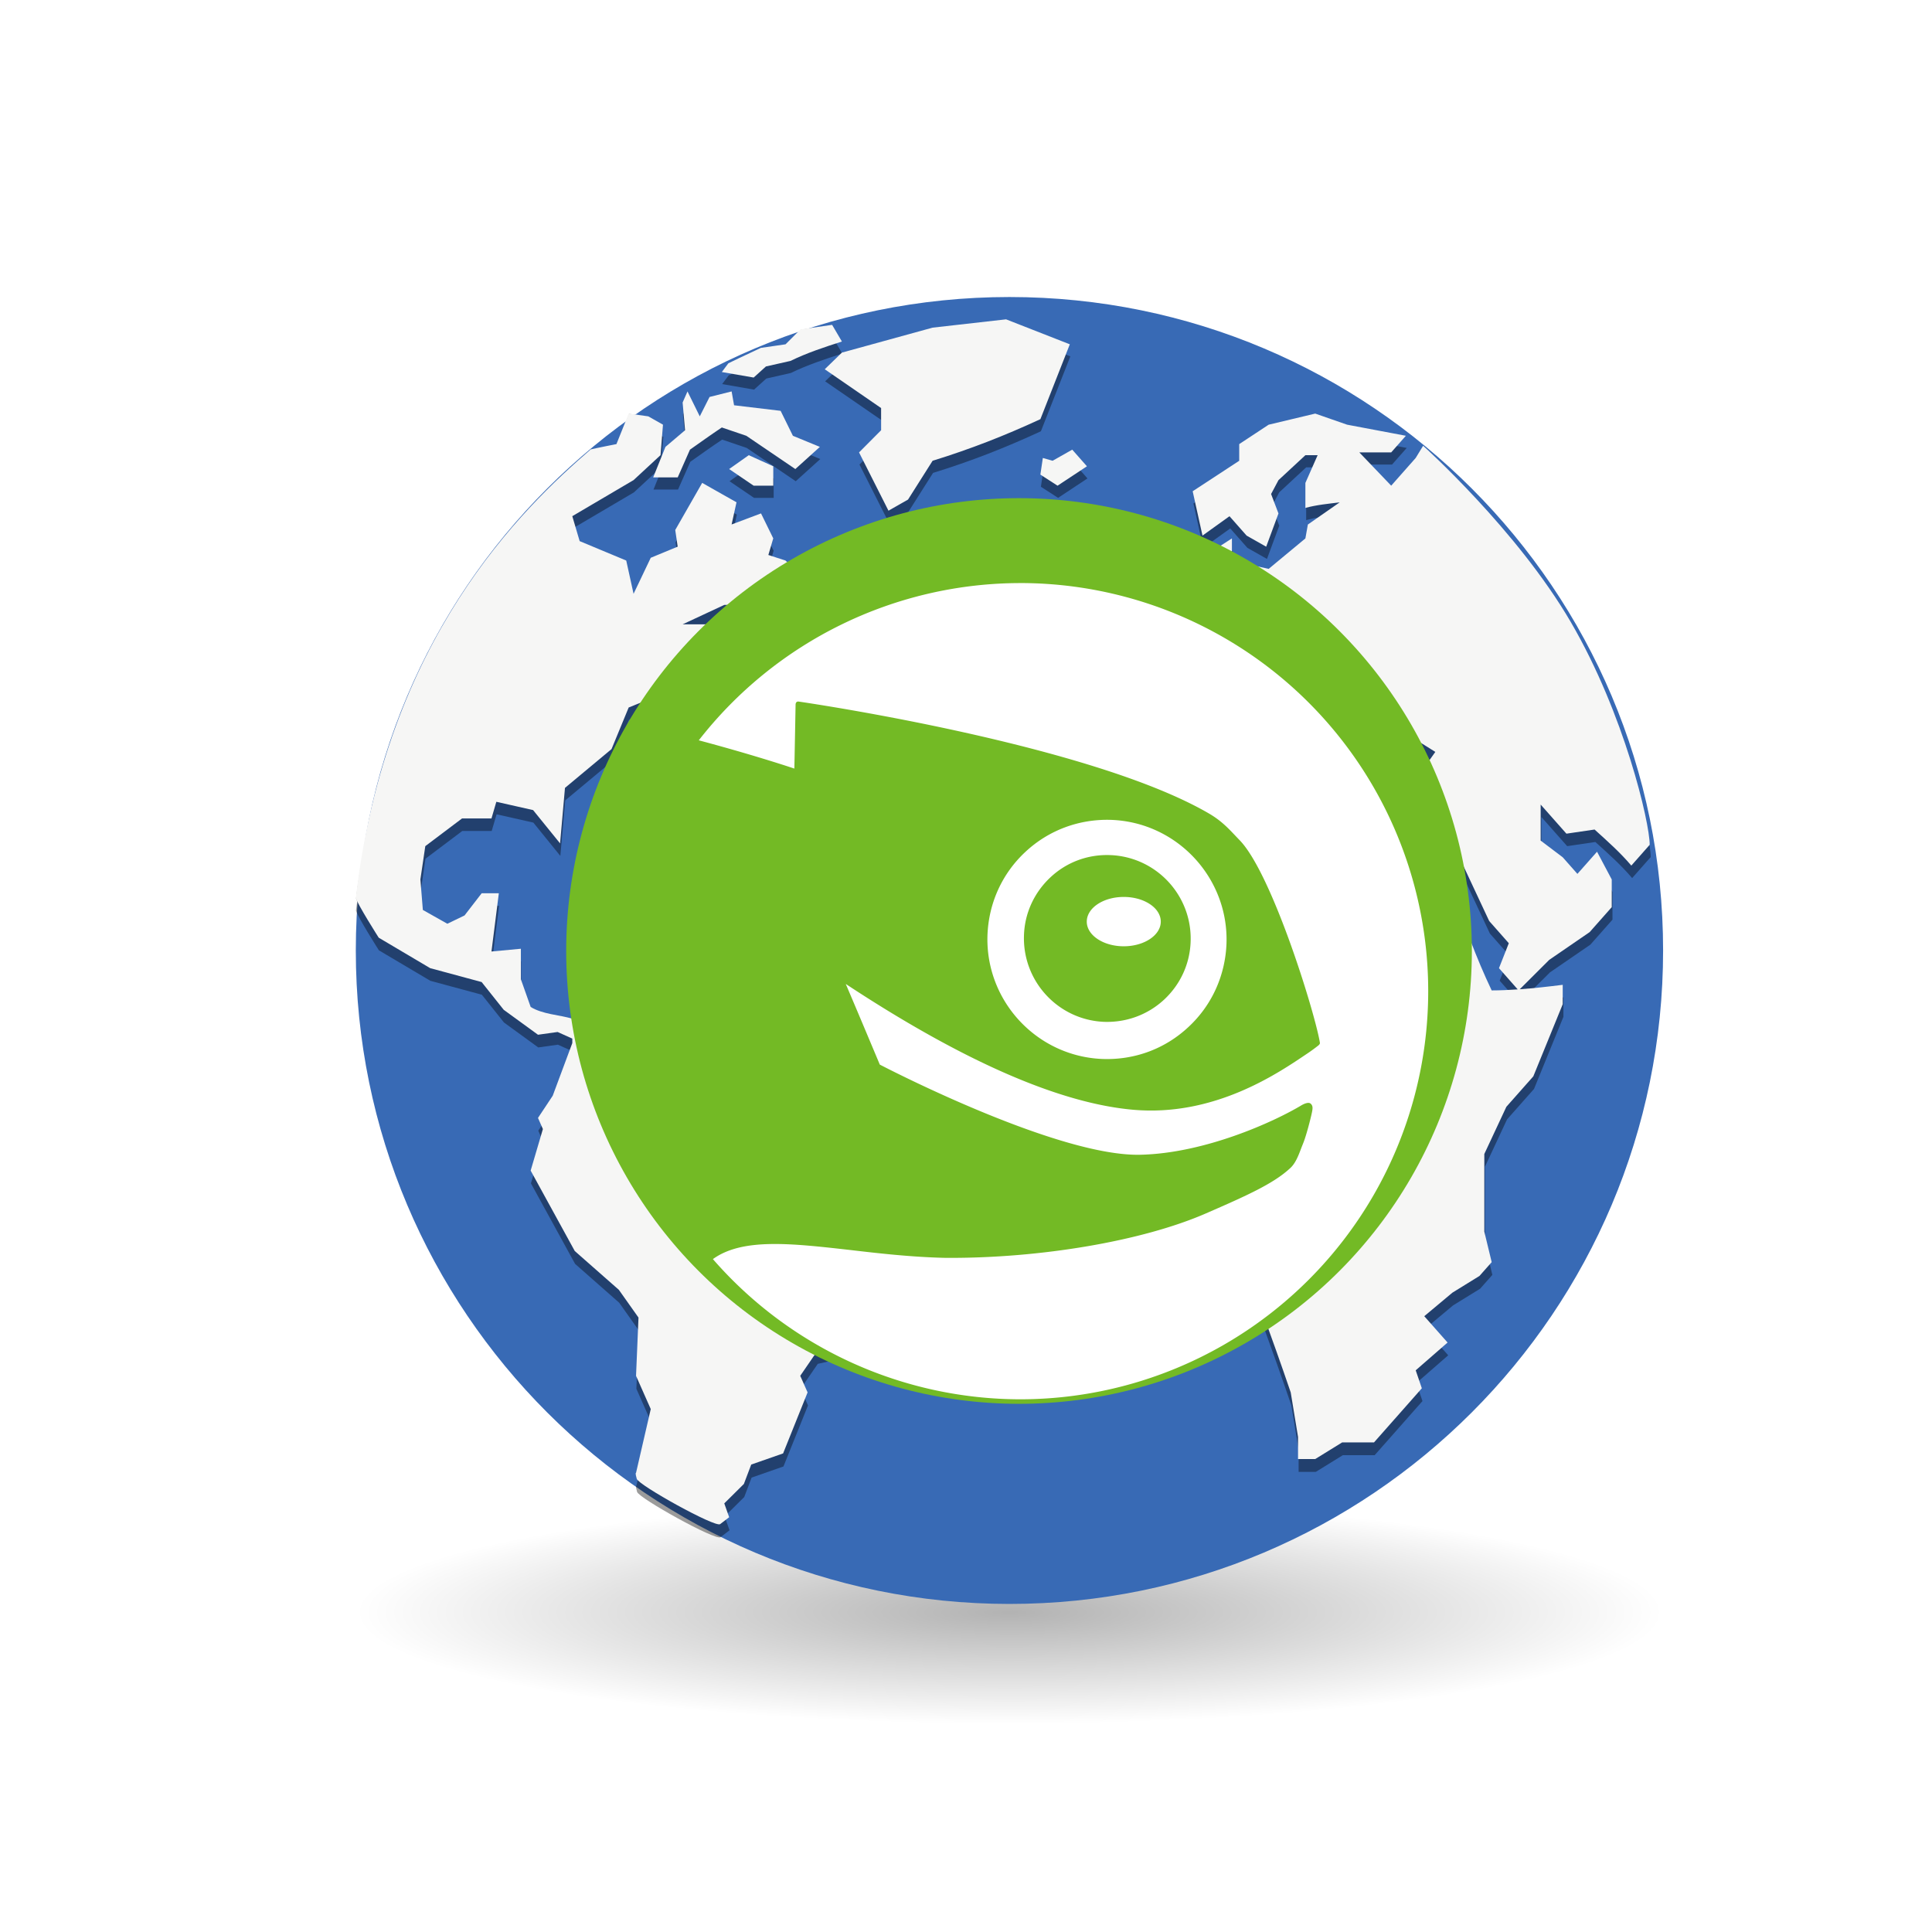 <svg width="256" height="256" version="1.0" xmlns="http://www.w3.org/2000/svg" xmlns:xlink="http://www.w3.org/1999/xlink">
 <title>Planet openSUSE</title>
 <defs>
  <filter id="filter5788" x="-.082" y="-.19" width="1.163" height="1.38" color-interpolation-filters="sRGB">
   <feGaussianBlur stdDeviation="1.532"/>
  </filter>
  <filter id="filter6979" color-interpolation-filters="sRGB">
   <feGaussianBlur stdDeviation="0.371"/>
  </filter>
  <linearGradient id="linearGradient6694">
   <stop stop-color="#fff" offset="0"/>
   <stop stop-color="#fff" stop-opacity="0" offset="1"/>
  </linearGradient>
  <linearGradient id="linearGradient6868">
   <stop offset="0"/>
   <stop stop-opacity="0" offset="1"/>
  </linearGradient>
  <linearGradient id="linearGradient5911">
   <stop stop-color="#f6f6f5" offset="0"/>
   <stop stop-color="#ecece9" offset=".381"/>
   <stop stop-color="#c5c5be" offset=".762"/>
   <stop stop-color="#fff" offset="1"/>
  </linearGradient>
  <radialGradient id="radialGradient4531" cx="15.116" cy="63.965" r="12.289" gradientTransform="scale(1.644 .608)" gradientUnits="userSpaceOnUse">
   <stop offset="0"/>
   <stop stop-opacity="0" offset="1"/>
  </radialGradient>
  <radialGradient id="radialGradient4533" cx="18.248" cy="15.716" r="29.993" gradientTransform="matrix(5.266 0 0 5.264 -5.989 -8.894)" gradientUnits="userSpaceOnUse">
   <stop stop-color="#d3e9ff" offset="0"/>
   <stop stop-color="#d3e9ff" offset=".155"/>
   <stop stop-color="#4074ae" offset=".631"/>
   <stop stop-color="#3b5e8d" offset=".816"/>
   <stop stop-color="#526ea5" offset="1"/>
  </radialGradient>
  <radialGradient id="radialGradient4535" cx="24.881" cy="23" r="19.19" gradientTransform="matrix(1 0 0 .932 0 1.573)" gradientUnits="userSpaceOnUse" xlink:href="#linearGradient6868"/>
  <radialGradient id="radialGradient4617" cx="24.138" cy="14.214" r="19.19" gradientTransform="matrix(1.7 0 0 1.584 -16.908 -7.702)" gradientUnits="userSpaceOnUse" xlink:href="#linearGradient5911"/>
  <radialGradient id="radialGradient4699" cx="23.605" cy="17.963" r="19.278" gradientTransform="matrix(1.019 0 0 .96 -.218 2.428)" gradientUnits="userSpaceOnUse" xlink:href="#linearGradient6694"/>
  <radialGradient id="radialGradient4781" cx="123" cy="95.127" r="108" gradientTransform="matrix(1.094 0 0 1.094 -11.549 -8.832)" gradientUnits="userSpaceOnUse">
   <stop stop-opacity="0" offset="0"/>
   <stop stop-opacity="0" offset=".81"/>
   <stop offset="1"/>
  </radialGradient>
  <radialGradient id="radialGradient4783" cx="123" cy="99.534" r="108" gradientTransform="matrix(1.094 0 0 1.094 -11.549 -8.832)" gradientUnits="userSpaceOnUse">
   <stop stop-color="#fff" stop-opacity="0" offset="0"/>
   <stop stop-color="#fff" stop-opacity="0" offset=".905"/>
   <stop stop-color="#fff" offset="1"/>
  </radialGradient>
  <radialGradient id="radialGradient12070" cx="23.605" cy="17.963" r="19.278" gradientTransform="matrix(1.768 0 0 1.665 191.39 2.294)" gradientUnits="userSpaceOnUse" xlink:href="#linearGradient6694"/>
  <radialGradient id="radialGradient12288" cx="24.138" cy="14.214" r="19.19" gradientTransform="matrix(2.95 0 0 2.748 162.43 -15.279)" gradientUnits="userSpaceOnUse" xlink:href="#linearGradient5911"/>
  <radialGradient id="radialGradient6282" cx="235.25" cy="73.463" r="33.623" gradientTransform="matrix(1 0 0 .171 0 60.9)" gradientUnits="userSpaceOnUse">
   <stop offset="0"/>
   <stop stop-opacity="0" offset="1"/>
  </radialGradient>
 </defs>
 <g transform="translate(0,176)">
  <g transform="matrix(1.087 0 0 1.087 278.84 441.17)">
   <g>
    <path transform="matrix(4.66 0 0 5.411 10.934 -5.668)" d="m45.053 38.909c0 4.128-9.045 7.475-20.203 7.475-11.158 0-20.203-3.347-20.203-7.475 0-4.128 9.045-7.475 20.203-7.475 11.158 0 20.203 3.347 20.203 7.475z" fill="url(#radialGradient4531)" filter="url(#filter5788)"/>
    <g>
     <path d="m236.65 118.11c0 61.021-49.483 110.49-110.51 110.49-61.036 0-110.52-49.468-110.52-110.49 0-61.018 49.48-110.48 110.52-110.48 61.03 0 110.51 49.462 110.51 110.48z" fill="url(#radialGradient4533)"/>
     <g transform="matrix(5.703 0 0 5.701 -16.799 -15.771)" fill="url(#radialGradient4535)" filter="url(#filter6979)">
      <g fill="url(#radialGradient4535)">
       <path d="m44.071 20.714v0l-0.545 0.617c-0.334-0.394-0.709-0.725-1.09-1.07l-0.836 0.123-0.764-0.863v1.068l0.654 0.495 0.435 0.493 0.582-0.658c0.146 0.274 0.291 0.549 0.436 0.823v0.822l-0.655 0.74-1.199 0.823-0.908 0.906-0.582-0.66 0.291-0.74-0.581-0.658-0.981-2.098-0.836-0.945-0.219 0.246 0.328 1.193 0.617 0.699c0.352 1.018 0.701 1.99 1.164 2.963 0.718 0 1.395-0.076 2.107-0.166v0.576l-0.872 2.139-0.8 0.904-0.654 1.4v2.303l0.219 0.906-0.363 0.41-0.801 0.494-0.836 0.699 0.691 0.781-0.945 0.824 0.182 0.533-1.418 1.605h-0.944l-0.8 0.494h-0.51v-0.658l-0.217-1.318c-0.281-0.826-0.574-1.647-0.872-2.467 0-0.606 0.036-1.205 0.072-1.81l0.364-0.822-0.51-0.988 0.037-1.357-0.691-0.781 0.346-1.131-0.562-0.638h-0.982l-0.327-0.37-0.981 0.618-0.399-0.454-0.909 0.782c-0.617-0.7-1.235-1.399-1.853-2.098l-0.727-1.728 0.654-0.986-0.363-0.411 0.799-1.894c0.656-0.816 1.342-1.6 2.035-2.386l1.236-0.329 1.381-0.164 0.945 0.247 1.345 1.356 0.473-0.534 0.653-0.082 1.236 0.411h0.945l0.654-0.576 0.291-0.411-0.655-0.411-1.091-0.082c-0.303-0.42-0.584-0.861-0.943-1.234l-0.364 0.164-0.145 1.07-0.654-0.74-0.144-0.824-0.727-0.574h-0.292l0.728 0.822-0.291 0.74-0.581 0.164 0.363-0.74-0.655-0.328-0.58-0.658-1.092 0.246-0.144 0.328-0.654 0.412-0.363 0.905-0.908 0.452-0.4-0.452h-0.435v-1.481l0.945-0.494h0.727l-0.146-0.575-0.58-0.576 0.981-0.206 0.545-0.616 0.435-0.741h0.801l-0.219-0.575 0.51-0.329v0.658l1.09 0.246 1.09-0.904 0.073-0.412 0.944-0.658c-0.342 0.043-0.684 0.074-1.018 0.165v-0.741l0.363-0.823h-0.363l-0.798 0.74-0.219 0.412 0.219 0.577-0.364 0.986-0.581-0.329-0.508-0.575-0.801 0.575-0.291-1.316 1.381-0.905v-0.494l0.873-0.576 1.381-0.33 0.945 0.33 1.744 0.329-0.435 0.493h-0.945l0.945 0.987 0.727-0.822 0.221-0.362s2.787 2.498 4.38 5.231c1.593 2.733 2.341 5.955 2.341 6.609z" fill="url(#radialGradient4535)"/>
      </g>
      <g fill="url(#radialGradient4535)">
       <path d="m26.07 9.236-0.073 0.493 0.51 0.329 0.871-0.576-0.435-0.494-0.582 0.33-0.29-0.083" fill="url(#radialGradient4535)"/>
      </g>
      <g fill="url(#radialGradient4535)">
       <path d="m26.87 5.863-1.891-0.741-2.18 0.247-2.69 0.74-0.509 0.494 1.672 1.151v0.658l-0.654 0.658 0.873 1.729 0.58-0.33 0.729-1.151c1.123-0.347 2.13-0.741 3.197-1.234l0.873-2.221" fill="url(#radialGradient4535)"/>
      </g>
      <g fill="url(#radialGradient4535)">
       <path d="m28.833 12.775-0.291-0.741-0.51 0.165 0.146 0.904 0.654-0.328" fill="url(#radialGradient4535)"/>
      </g>
      <g fill="url(#radialGradient4535)">
       <path d="m29.123 12.609-0.145 0.988 0.8-0.165 0.581-0.575-0.509-0.494c-0.171-0.455-0.367-0.88-0.581-1.316h-0.435v0.493l0.29 0.329v0.74" fill="url(#radialGradient4535)"/>
      </g>
      <g fill="url(#radialGradient4535)">
       <path d="m18.365 28.242-0.582-1.152-1.09-0.247-0.582-1.562-1.454 0.164-1.235-0.904-1.309 1.151v0.182c-0.396-0.114-0.883-0.13-1.235-0.347l-0.291-0.822v-0.905l-0.872 0.082c0.073-0.576 0.145-1.151 0.218-1.728h-0.509l-0.508 0.658-0.509 0.246-0.727-0.41-0.073-0.905 0.145-0.987 1.091-0.822h0.872l0.145-0.494 1.09 0.246 0.8 0.988 0.145-1.647 1.381-1.151 0.509-1.234 1.018-0.411 0.582-0.822 1.308-0.248 0.655-0.986h-1.963l1.236-0.576h0.872l1.236-0.412 0.145-0.492-0.436-0.412-0.509-0.165 0.145-0.493-0.363-0.74-0.873 0.328 0.145-0.658-1.018-0.576-0.799 1.398 0.072 0.494-0.799 0.33-0.509 1.069-0.218-0.987-1.381-0.576-0.218-0.74 1.817-1.07 0.8-0.74 0.073-0.905-0.436-0.247-0.582-0.083-0.363 0.905s-0.608 0.119-0.764 0.158c-1.996 1.839-6.029 5.81-6.966 13.306 0.037 0.174 0.679 1.182 0.679 1.182l1.526 0.904 1.526 0.412 0.655 0.823 1.017 0.74 0.582-0.082 0.436 0.196v0.133l-0.581 1.563-0.436 0.658 0.145 0.33-0.363 1.232 1.309 2.387 1.308 1.152 0.582 0.822-0.073 1.728 0.436 0.986-0.436 1.893s-0.034-0.012 0.021 0.178c0.056 0.19 2.329 1.451 2.474 1.344 0.144-0.109 0.267-0.205 0.267-0.205l-0.145-0.41 0.581-0.576 0.218-0.576 0.945-0.33 0.727-1.81-0.218-0.492 0.508-0.74 1.091-0.248 0.582-1.316-0.145-1.645 0.872-1.234 0.145-1.234c-1.193-0.592-2.377-1.201-3.562-1.81" fill="url(#radialGradient4535)"/>
      </g>
      <g fill="url(#radialGradient4535)">
       <path d="m16.766 9.565 0.727 0.494h0.582v-0.576l-0.727-0.329-0.582 0.411" fill="url(#radialGradient4535)"/>
      </g>
      <g fill="url(#radialGradient4535)">
       <path d="m14.876 8.907-0.364 0.905h0.727l0.364-0.823c0.314-0.222 0.625-0.445 0.945-0.658l0.727 0.247c0.484 0.329 0.969 0.658 1.454 0.987l0.728-0.658-0.8-0.329-0.364-0.741-1.381-0.165-0.073-0.412-0.654 0.165-0.29 0.576-0.364-0.741-0.145 0.329 0.073 0.823-0.582 0.494" fill="url(#radialGradient4535)"/>
      </g>
      <g opacity=".75"></g>
      <g opacity=".75"></g>
      <g fill="url(#radialGradient4535)">
       <path d="m17.492 6.85 0.364-0.329 0.727-0.165c0.498-0.242 0.998-0.405 1.526-0.576l-0.29-0.494-0.939 0.135-0.443 0.442-0.731 0.106-0.65 0.305-0.316 0.153-0.193 0.258 0.944 0.164" fill="url(#radialGradient4535)"/>
      </g>
      <g fill="url(#radialGradient4535)">
       <path d="m18.728 14.666 0.436-0.658-0.655-0.493 0.218 1.151" fill="url(#radialGradient4535)"/>
      </g>
     </g>
     <g transform="matrix(5.703 0 0 5.701 -16.799 -17.771)" fill="url(#radialGradient4617)">
      <g fill="url(#radialGradient4617)">
       <path d="m44.071 20.714v0l-0.545 0.617c-0.334-0.394-0.709-0.725-1.09-1.07l-0.836 0.123-0.764-0.863v1.068l0.654 0.495 0.435 0.493 0.582-0.658c0.146 0.274 0.291 0.549 0.436 0.823v0.822l-0.655 0.74-1.199 0.823-0.908 0.906-0.582-0.66 0.291-0.74-0.581-0.658-0.981-2.098-0.836-0.945-0.219 0.246 0.328 1.193 0.617 0.699c0.352 1.018 0.701 1.99 1.164 2.963 0.718 0 1.395-0.076 2.107-0.166v0.576l-0.872 2.139-0.8 0.904-0.654 1.4v2.303l0.219 0.906-0.363 0.41-0.801 0.494-0.836 0.699 0.691 0.781-0.945 0.824 0.182 0.533-1.418 1.605h-0.944l-0.8 0.494h-0.51v-0.658l-0.217-1.318c-0.281-0.826-0.574-1.647-0.872-2.467 0-0.606 0.036-1.205 0.072-1.81l0.364-0.822-0.51-0.988 0.037-1.357-0.691-0.781 0.346-1.131-0.562-0.638h-0.982l-0.327-0.37-0.981 0.618-0.399-0.454-0.909 0.782c-0.617-0.7-1.235-1.399-1.853-2.098l-0.727-1.728 0.654-0.986-0.363-0.411 0.799-1.894c0.656-0.816 1.342-1.6 2.035-2.386l1.236-0.329 1.381-0.164 0.945 0.247 1.345 1.356 0.473-0.534 0.653-0.082 1.236 0.411h0.945l0.654-0.576 0.291-0.411-0.655-0.411-1.091-0.082c-0.303-0.42-0.584-0.861-0.943-1.234l-0.364 0.164-0.145 1.07-0.654-0.74-0.144-0.824-0.727-0.574h-0.292l0.728 0.822-0.291 0.74-0.581 0.164 0.363-0.74-0.655-0.328-0.58-0.658-1.092 0.246-0.144 0.328-0.654 0.412-0.363 0.905-0.908 0.452-0.4-0.452h-0.435v-1.481l0.945-0.494h0.727l-0.146-0.575-0.58-0.576 0.981-0.206 0.545-0.616 0.435-0.741h0.801l-0.219-0.575 0.51-0.329v0.658l1.09 0.246 1.09-0.904 0.073-0.412 0.944-0.658c-0.342 0.043-0.684 0.074-1.018 0.165v-0.741l0.363-0.823h-0.363l-0.798 0.74-0.219 0.412 0.219 0.577-0.364 0.986-0.581-0.329-0.508-0.575-0.801 0.575-0.291-1.316 1.381-0.905v-0.494l0.873-0.576 1.381-0.33 0.945 0.33 1.744 0.329-0.435 0.493h-0.945l0.945 0.987 0.727-0.822 0.221-0.362s2.787 2.498 4.38 5.231c1.593 2.733 2.341 5.955 2.341 6.609z" fill="url(#radialGradient4617)"/>
      </g>
      <g fill="url(#radialGradient4617)">
       <path d="m26.07 9.236-0.073 0.493 0.51 0.329 0.871-0.576-0.435-0.494-0.582 0.33-0.29-0.083" fill="url(#radialGradient4617)"/>
      </g>
      <g fill="url(#radialGradient4617)">
       <path d="m26.87 5.863-1.891-0.741-2.18 0.247-2.69 0.74-0.509 0.494 1.672 1.151v0.658l-0.654 0.658 0.873 1.729 0.58-0.33 0.729-1.151c1.123-0.347 2.13-0.741 3.197-1.234l0.873-2.221" fill="url(#radialGradient4617)"/>
      </g>
      <g fill="url(#radialGradient4617)">
       <path d="m28.833 12.775-0.291-0.741-0.51 0.165 0.146 0.904 0.654-0.328" fill="url(#radialGradient4617)"/>
      </g>
      <g fill="url(#radialGradient4617)">
       <path d="m29.123 12.609-0.145 0.988 0.8-0.165 0.581-0.575-0.509-0.494c-0.171-0.455-0.367-0.88-0.581-1.316h-0.435v0.493l0.29 0.329v0.74" fill="url(#radialGradient4617)"/>
      </g>
      <g fill="url(#radialGradient4617)">
       <path d="m18.365 28.242-0.582-1.152-1.09-0.247-0.582-1.562-1.454 0.164-1.235-0.904-1.309 1.151v0.182c-0.396-0.114-0.883-0.13-1.235-0.347l-0.291-0.822v-0.905l-0.872 0.082c0.073-0.576 0.145-1.151 0.218-1.728h-0.509l-0.508 0.658-0.509 0.246-0.727-0.41-0.073-0.905 0.145-0.987 1.091-0.822h0.872l0.145-0.494 1.09 0.246 0.8 0.988 0.145-1.647 1.381-1.151 0.509-1.234 1.018-0.411 0.582-0.822 1.308-0.248 0.655-0.986h-1.963l1.236-0.576h0.872l1.236-0.412 0.145-0.492-0.436-0.412-0.509-0.165 0.145-0.493-0.363-0.74-0.873 0.328 0.145-0.658-1.018-0.576-0.799 1.398 0.072 0.494-0.799 0.33-0.509 1.069-0.218-0.987-1.381-0.576-0.218-0.74 1.817-1.07 0.8-0.74 0.073-0.905-0.436-0.247-0.582-0.083-0.363 0.905s-0.608 0.119-0.764 0.158c-1.996 1.839-6.029 5.81-6.966 13.306 0.037 0.174 0.679 1.182 0.679 1.182l1.526 0.904 1.526 0.412 0.655 0.823 1.017 0.74 0.582-0.082 0.436 0.196v0.133l-0.581 1.563-0.436 0.658 0.145 0.33-0.363 1.232 1.309 2.387 1.308 1.152 0.582 0.822-0.073 1.728 0.436 0.986-0.436 1.893s-0.034-0.012 0.021 0.178c0.056 0.19 2.329 1.451 2.474 1.344 0.144-0.109 0.267-0.205 0.267-0.205l-0.145-0.41 0.581-0.576 0.218-0.576 0.945-0.33 0.727-1.81-0.218-0.492 0.508-0.74 1.091-0.248 0.582-1.316-0.145-1.645 0.872-1.234 0.145-1.234c-1.193-0.592-2.377-1.201-3.562-1.81" fill="url(#radialGradient4617)"/>
      </g>
      <g fill="url(#radialGradient4617)">
       <path d="m16.766 9.565 0.727 0.494h0.582v-0.576l-0.727-0.329-0.582 0.411" fill="url(#radialGradient4617)"/>
      </g>
      <g fill="url(#radialGradient4617)">
       <path d="m14.876 8.907-0.364 0.905h0.727l0.364-0.823c0.314-0.222 0.625-0.445 0.945-0.658l0.727 0.247c0.484 0.329 0.969 0.658 1.454 0.987l0.728-0.658-0.8-0.329-0.364-0.741-1.381-0.165-0.073-0.412-0.654 0.165-0.29 0.576-0.364-0.741-0.145 0.329 0.073 0.823-0.582 0.494" fill="url(#radialGradient4617)"/>
      </g>
      <g opacity=".75"></g>
      <g opacity=".75"></g>
      <g fill="url(#radialGradient4617)">
       <path d="m17.492 6.85 0.364-0.329 0.727-0.165c0.498-0.242 0.998-0.405 1.526-0.576l-0.29-0.494-0.939 0.135-0.443 0.442-0.731 0.106-0.65 0.305-0.316 0.153-0.193 0.258 0.944 0.164" fill="url(#radialGradient4617)"/>
      </g>
      <g fill="url(#radialGradient4617)">
       <path d="m18.728 14.666 0.436-0.658-0.655-0.493 0.218 1.151" fill="url(#radialGradient4617)"/>
      </g>
     </g>
    </g>
   </g>
   <g transform="matrix(5.703 0 0 5.701 -16.799 -17.771)" fill="none" stroke="url(#radialGradient4699)" stroke-width=".175">
    <g fill="none" stroke="url(#radialGradient4699)" stroke-width=".175">
     <path d="m44.071 20.714v0l-0.545 0.617c-0.334-0.394-0.709-0.725-1.09-1.07l-0.836 0.123-0.764-0.863v1.068l0.654 0.495 0.435 0.493 0.582-0.658c0.146 0.274 0.291 0.549 0.436 0.823v0.822l-0.655 0.74-1.199 0.823-0.908 0.906-0.582-0.66 0.291-0.74-0.581-0.658-0.981-2.098-0.836-0.945-0.219 0.246 0.328 1.193 0.617 0.699c0.352 1.018 0.701 1.99 1.164 2.963 0.718 0 1.395-0.076 2.107-0.166v0.576l-0.872 2.139-0.8 0.904-0.654 1.4v2.303l0.219 0.906-0.363 0.41-0.801 0.494-0.836 0.699 0.691 0.781-0.945 0.824 0.182 0.533-1.418 1.605h-0.944l-0.8 0.494h-0.51v-0.658l-0.217-1.318c-0.281-0.826-0.574-1.647-0.872-2.467 0-0.606 0.036-1.205 0.072-1.81l0.364-0.822-0.51-0.988 0.037-1.357-0.691-0.781 0.346-1.131-0.562-0.638h-0.982l-0.327-0.37-0.981 0.618-0.399-0.454-0.909 0.782c-0.617-0.7-1.235-1.399-1.853-2.098l-0.727-1.728 0.654-0.986-0.363-0.411 0.799-1.894c0.656-0.816 1.342-1.6 2.035-2.386l1.236-0.329 1.381-0.164 0.945 0.247 1.345 1.356 0.473-0.534 0.653-0.082 1.236 0.411h0.945l0.654-0.576 0.291-0.411-0.655-0.411-1.091-0.082c-0.303-0.42-0.584-0.861-0.943-1.234l-0.364 0.164-0.145 1.07-0.654-0.74-0.144-0.824-0.727-0.574h-0.292l0.728 0.822-0.291 0.74-0.581 0.164 0.363-0.74-0.655-0.328-0.58-0.658-1.092 0.246-0.144 0.328-0.654 0.412-0.363 0.905-0.908 0.452-0.4-0.452h-0.435v-1.481l0.945-0.494h0.727l-0.146-0.575-0.58-0.576 0.981-0.206 0.545-0.616 0.435-0.741h0.801l-0.219-0.575 0.51-0.329v0.658l1.09 0.246 1.09-0.904 0.073-0.412 0.944-0.658c-0.342 0.043-0.684 0.074-1.018 0.165v-0.741l0.363-0.823h-0.363l-0.798 0.74-0.219 0.412 0.219 0.577-0.364 0.986-0.581-0.329-0.508-0.575-0.801 0.575-0.291-1.316 1.381-0.905v-0.494l0.873-0.576 1.381-0.33 0.945 0.33 1.744 0.329-0.435 0.493h-0.945l0.945 0.987 0.727-0.822 0.221-0.362s2.787 2.498 4.38 5.231c1.593 2.733 2.341 5.955 2.341 6.609z" fill="none" stroke="url(#radialGradient4699)" stroke-width=".175"/>
    </g>
    <g fill="none" stroke="url(#radialGradient4699)" stroke-width=".175">
     <path d="m26.07 9.236-0.073 0.493 0.51 0.329 0.871-0.576-0.435-0.494-0.582 0.33-0.29-0.083" fill="none" stroke="url(#radialGradient4699)" stroke-width=".175"/>
    </g>
    <g fill="none" stroke="url(#radialGradient4699)" stroke-width=".175">
     <path d="m26.87 5.863-1.891-0.741-2.18 0.247-2.69 0.74-0.509 0.494 1.672 1.151v0.658l-0.654 0.658 0.873 1.729 0.58-0.33 0.729-1.151c1.123-0.347 2.13-0.741 3.197-1.234l0.873-2.221" fill="none" stroke="url(#radialGradient4699)" stroke-width=".175"/>
    </g>
    <g fill="none" stroke="url(#radialGradient4699)" stroke-width=".175">
     <path d="m28.833 12.775-0.291-0.741-0.51 0.165 0.146 0.904 0.654-0.328" fill="none" stroke="url(#radialGradient4699)" stroke-width=".175"/>
    </g>
    <g fill="none" stroke="url(#radialGradient4699)" stroke-width=".175">
     <path d="m29.123 12.609-0.145 0.988 0.8-0.165 0.581-0.575-0.509-0.494c-0.171-0.455-0.367-0.88-0.581-1.316h-0.435v0.493l0.29 0.329v0.74" fill="none" stroke="url(#radialGradient4699)" stroke-width=".175"/>
    </g>
    <g fill="none" stroke="url(#radialGradient4699)" stroke-width=".175">
     <path d="m18.365 28.242-0.582-1.152-1.09-0.247-0.582-1.562-1.454 0.164-1.235-0.904-1.309 1.151v0.182c-0.396-0.114-0.883-0.13-1.235-0.347l-0.291-0.822v-0.905l-0.872 0.082c0.073-0.576 0.145-1.151 0.218-1.728h-0.509l-0.508 0.658-0.509 0.246-0.727-0.41-0.073-0.905 0.145-0.987 1.091-0.822h0.872l0.145-0.494 1.09 0.246 0.8 0.988 0.145-1.647 1.381-1.151 0.509-1.234 1.018-0.411 0.582-0.822 1.308-0.248 0.655-0.986h-1.963l1.236-0.576h0.872l1.236-0.412 0.145-0.492-0.436-0.412-0.509-0.165 0.145-0.493-0.363-0.74-0.873 0.328 0.145-0.658-1.018-0.576-0.799 1.398 0.072 0.494-0.799 0.33-0.509 1.069-0.218-0.987-1.381-0.576-0.218-0.74 1.817-1.07 0.8-0.74 0.073-0.905-0.436-0.247-0.582-0.083-0.363 0.905s-0.608 0.119-0.764 0.158c-1.996 1.839-6.029 5.81-6.966 13.306 0.037 0.174 0.679 1.182 0.679 1.182l1.526 0.904 1.526 0.412 0.655 0.823 1.017 0.74 0.582-0.082 0.436 0.196v0.133l-0.581 1.563-0.436 0.658 0.145 0.33-0.363 1.232 1.309 2.387 1.308 1.152 0.582 0.822-0.073 1.728 0.436 0.986-0.436 1.893s-0.034-0.012 0.021 0.178c0.056 0.19 2.329 1.451 2.474 1.344 0.144-0.109 0.267-0.205 0.267-0.205l-0.145-0.41 0.581-0.576 0.218-0.576 0.945-0.33 0.727-1.81-0.218-0.492 0.508-0.74 1.091-0.248 0.582-1.316-0.145-1.645 0.872-1.234 0.145-1.234c-1.193-0.592-2.377-1.201-3.562-1.81" fill="none" stroke="url(#radialGradient4699)" stroke-width=".175"/>
    </g>
    <g fill="none" stroke="url(#radialGradient4699)" stroke-width=".175">
     <path d="m16.766 9.565 0.727 0.494h0.582v-0.576l-0.727-0.329-0.582 0.411" fill="#eeeeec" stroke="url(#radialGradient4699)" stroke-width=".175"/>
    </g>
    <g fill="none" stroke="url(#radialGradient4699)" stroke-width=".175">
     <path d="m14.876 8.907-0.364 0.905h0.727l0.364-0.823c0.314-0.222 0.625-0.445 0.945-0.658l0.727 0.247c0.484 0.329 0.969 0.658 1.454 0.987l0.728-0.658-0.8-0.329-0.364-0.741-1.381-0.165-0.073-0.412-0.654 0.165-0.29 0.576-0.364-0.741-0.145 0.329 0.073 0.823-0.582 0.494" fill="#eeeeec" stroke="url(#radialGradient4699)" stroke-width=".175"/>
    </g>
    <g opacity=".75"></g>
    <g opacity=".75"></g>
    <g fill="none" stroke="url(#radialGradient4699)" stroke-width=".175">
     <path d="m17.492 6.85 0.364-0.329 0.727-0.165c0.498-0.242 0.998-0.405 1.526-0.576l-0.29-0.494-0.939 0.135-0.443 0.442-0.731 0.106-0.65 0.305-0.316 0.153-0.193 0.258 0.944 0.164" fill="#eeeeec" stroke="url(#radialGradient4699)" stroke-width=".175"/>
    </g>
    <g fill="none" stroke="url(#radialGradient4699)" stroke-width=".175">
     <path d="m18.728 14.666 0.436-0.658-0.655-0.493 0.218 1.151" fill="none" stroke="url(#radialGradient4699)" stroke-width=".175"/>
    </g>
   </g>
   <g fill-rule="evenodd">
    <path transform="matrix(1.028 0 0 1.028 -.417 3.944)" d="m231 110c0 59.647-48.353 108-108 108-59.647 0-108-48.353-108-108 0-59.647 48.353-108 108-108 59.647 0 108 48.353 108 108z" color="#000000" fill="url(#radialGradient4781)" opacity=".343"/>
    <path transform="matrix(1.03 0 0 1.03 -.653 3.733)" d="m231 110c0 59.647-48.353 108-108 108-59.647 0-108-48.353-108-108 0-59.647 48.353-108 108-108 59.647 0 108 48.353 108 108z" color="#000000" fill="url(#radialGradient4783)" opacity=".469"/>
   </g>
  </g>
  <g transform="matrix(2.576 0 0 2.576 -472.24 -151.61)">
   <path d="m268.87 73.463c0 3.176-15.054 5.75-33.622 5.75-18.569 0-33.623-2.575-33.623-5.75 0-3.176 15.054-5.75 33.623-5.75 18.568 0 33.622 2.574 33.622 5.75z" fill="url(#radialGradient6282)" opacity=".3"/>
   <g fill-opacity=".392" stroke="url(#radialGradient12070)" stroke-width=".304">
    <path d="m268.23 34.012v0l-0.945 1.071c-0.58-0.683-1.23-1.257-1.891-1.857l-1.45 0.213-1.325-1.498v1.853l1.135 0.859 0.756 0.856 1.01-1.142c0.254 0.476 0.505 0.952 0.757 1.428v1.426l-1.137 1.284-2.081 1.428-1.576 1.572-1.01-1.145 0.505-1.284-1.008-1.142-1.703-3.639-1.45-1.64-0.38 0.427 0.569 2.07 1.071 1.213c0.612 1.765 1.217 3.452 2.02 5.139 1.246 0 2.42-0.132 3.657-0.288v0.999l-1.513 3.711-1.388 1.569-1.135 2.429v3.994l0.38 1.572-0.63 0.712-1.389 0.857-1.45 1.213 1.2 1.355-1.64 1.43 0.315 0.925-2.46 2.785h-1.639l-1.388 0.857h-0.885v-1.142l-0.376-2.287c-0.488-1.433-0.996-2.856-1.513-4.279 0-1.05 0.063-2.09 0.125-3.14l0.632-1.426-0.885-1.714 0.064-2.354-1.2-1.355 0.6-1.962-0.976-1.107h-1.705l-0.568-0.642-1.703 1.071-0.693-0.787-1.578 1.356c-1.071-1.214-2.144-2.426-3.216-3.639l-1.261-2.998 1.135-1.711-0.63-0.713 1.386-3.285c1.139-1.416 2.328-2.775 3.531-4.138l2.145-0.571 2.396-0.285 1.64 0.429 2.333 2.353 0.82-0.927 1.133-0.142 2.145 0.713h1.64l1.135-0.999 0.505-0.713-1.137-0.713-1.893-0.142c-0.525-0.728-1.013-1.494-1.637-2.141l-0.632 0.285-0.252 1.857-1.135-1.284-0.251-1.43-1.261-0.996h-0.507l1.262 1.426-0.505 1.284-1.008 0.285 0.63-1.284-1.137-0.569-1.006-1.142-1.894 0.427-0.251 0.569-1.135 0.715-0.63 1.57-1.576 0.784-0.695-0.784h-0.756v-2.57l1.64-0.857h1.261l-0.254-0.998-1.006-0.999 1.701-0.357 0.945-1.069 0.756-1.286h1.389l-0.38-0.998 0.885-0.571v1.142l1.891 0.427 1.891-1.569 0.127-0.715 1.639-1.141c-0.593 0.074-1.186 0.128-1.766 0.286v-1.286l0.63-1.427h-0.63l-1.385 1.284-0.38 0.714 0.38 1-0.632 1.711-1.008-0.571-0.881-0.998-1.389 0.998-0.505-2.283 2.396-1.569v-0.857l1.515-0.999 2.396-0.572 1.64 0.572 3.026 0.571-0.756 0.856h-1.64l1.64 1.713 1.261-1.426 0.383-0.628s4.836 4.333 7.6 9.073c2.764 4.741 4.061 10.33 4.061 11.465z"/>
    <path d="m237 14.103-0.127 0.856 0.885 0.571 1.511-0.999-0.756-0.856-1.01 0.572-0.503-0.143"/>
    <path d="m238.39 8.252-3.28-1.285-3.782 0.428-4.668 1.284-0.883 0.857 2.901 1.997v1.142l-1.135 1.142 1.515 2.999 1.006-0.573 1.264-1.997c1.948-0.602 3.696-1.285 5.548-2.141l1.515-3.853"/>
    <path d="m241.79 20.241-0.505-1.286-0.885 0.286 0.254 1.569 1.135-0.569"/>
    <path d="m242.3 19.953-0.252 1.714 1.388-0.286 1.008-0.998-0.883-0.857c-0.297-0.789-0.637-1.526-1.008-2.283h-0.756v0.856l0.503 0.571v1.284"/>
    <path d="m223.63 47.07-1.01-1.999-1.892-0.428-1.009-2.71-2.522 0.285-2.144-1.569-2.271 1.997v0.315c-0.687-0.198-1.532-0.225-2.144-0.601l-0.505-1.426v-1.57l-1.513 0.142c0.126-0.999 0.252-1.997 0.379-2.997h-0.884l-0.882 1.142-0.884 0.427-1.262-0.712-0.126-1.57 0.252-1.713 1.893-1.426h1.513l0.252-0.857 1.892 0.427 1.388 1.714 0.252-2.856 2.397-1.997 0.883-2.141 1.766-0.713 1.009-1.426 2.27-0.43 1.136-1.711h-3.406l2.144-0.999h1.512l2.145-0.715 0.252-0.854-0.757-0.715-0.883-0.286 0.252-0.856-0.63-1.284-1.514 0.569 0.252-1.141-1.766-0.999-1.387 2.425 0.125 0.857-1.387 0.573-0.884 1.855-0.378-1.713-2.397-0.999-0.379-1.284 3.153-1.857 1.388-1.284 0.126-1.569-0.756-0.429-1.009-0.143-0.63 1.57s-1.055 0.207-1.326 0.274c-3.463 3.191-10.461 10.078-12.087 23.081 0.064 0.301 1.179 2.05 1.179 2.05l2.648 1.569 2.648 0.715 1.136 1.428 1.765 1.284 1.009-0.142 0.756 0.341v0.23l-1.008 2.711-0.757 1.142 0.252 0.573-0.63 2.138 2.271 4.14 2.27 1.999 1.01 1.426-0.127 2.998 0.757 1.711-0.757 3.283s-0.059-0.02 0.037 0.308c0.098 0.329 4.041 2.517 4.292 2.331 0.25-0.19 0.463-0.356 0.463-0.356l-0.252-0.712 1.008-0.999 0.379-0.999 1.64-0.573 1.261-3.14-0.378-0.854 0.881-1.284 1.893-0.43 1.01-2.283-0.252-2.853 1.513-2.141 0.252-2.141c-2.071-1.026-4.124-2.084-6.18-3.14"/>
    <path d="m220.85 14.673 1.261 0.856h1.01v-0.999l-1.261-0.571-1.01 0.713"/>
    <path d="m217.58 13.532-0.631 1.569h1.262l0.631-1.427c0.544-0.385 1.085-0.772 1.639-1.142l1.262 0.429c0.84 0.571 1.681 1.142 2.522 1.712l1.262-1.141-1.389-0.571-0.631-1.285-2.396-0.286-0.126-0.714-1.135 0.286-0.504 0.999-0.631-1.285-0.252 0.571 0.126 1.427-1.009 0.857"/>
   </g>
   <g fill="none" stroke="url(#radialGradient12070)" stroke-width=".304"></g>
   <path d="m222.12 9.963 0.631-0.57 1.262-0.286c0.864-0.42 1.732-0.703 2.648-0.999l-0.503-0.856-1.628 0.234-0.769 0.767-1.268 0.184-1.128 0.529-0.548 0.265-0.335 0.448 1.639 0.285" fill-opacity=".392" stroke="url(#radialGradient12070)" stroke-width=".304"/>
   <path d="m224.26 23.522 0.757-1.142-1.136-0.856 0.379 1.997" fill-opacity=".392" stroke="url(#radialGradient12070)" stroke-width=".304"/>
   <path d="m268.87 39.422c0 18.565-15.054 33.614-33.622 33.614-18.569 0-33.623-15.05-33.623-33.614 0-18.564 15.054-33.612 33.623-33.612 18.568 0 33.622 15.048 33.622 33.612z" fill="#386ab5"/>
   <g fill-opacity=".392">
    <path transform="matrix(1.735 0 0 1.735 191.76 -1.31)" d="m44.071 20.714v0l-0.545 0.617c-0.334-0.394-0.709-0.725-1.09-1.07l-0.836 0.123-0.764-0.863v1.068l0.654 0.495 0.435 0.493 0.582-0.658c0.146 0.274 0.291 0.549 0.436 0.823v0.822l-0.655 0.74-1.199 0.823-0.908 0.906-0.582-0.66 0.291-0.74-0.581-0.658-0.981-2.098-0.836-0.945-0.219 0.246 0.328 1.193 0.617 0.699c0.352 1.018 0.701 1.99 1.164 2.963 0.718 0 1.395-0.076 2.107-0.166v0.576l-0.872 2.139-0.8 0.904-0.654 1.4v2.303l0.219 0.906-0.363 0.41-0.801 0.494-0.836 0.699 0.691 0.781-0.945 0.824 0.182 0.533-1.418 1.605h-0.944l-0.8 0.494h-0.51v-0.658l-0.217-1.318c-0.281-0.826-0.574-1.647-0.872-2.467 0-0.606 0.036-1.205 0.072-1.81l0.364-0.822-0.51-0.988 0.037-1.357-0.691-0.781 0.346-1.131-0.562-0.638h-0.982l-0.327-0.37-0.981 0.618-0.399-0.454-0.909 0.782c-0.617-0.7-1.235-1.399-1.853-2.098l-0.727-1.728 0.654-0.986-0.363-0.411 0.799-1.894c0.656-0.816 1.342-1.6 2.035-2.386l1.236-0.329 1.381-0.164 0.945 0.247 1.345 1.356 0.473-0.534 0.653-0.082 1.236 0.411h0.945l0.654-0.576 0.291-0.411-0.655-0.411-1.091-0.082c-0.303-0.42-0.584-0.861-0.943-1.234l-0.364 0.164-0.145 1.07-0.654-0.74-0.144-0.824-0.727-0.574h-0.292l0.728 0.822-0.291 0.74-0.581 0.164 0.363-0.74-0.655-0.328-0.58-0.658-1.092 0.246-0.144 0.328-0.654 0.412-0.363 0.905-0.908 0.452-0.4-0.452h-0.435v-1.481l0.945-0.494h0.727l-0.146-0.575-0.58-0.576 0.981-0.206 0.545-0.616 0.435-0.741h0.801l-0.219-0.575 0.51-0.329v0.658l1.09 0.246 1.09-0.904 0.073-0.412 0.944-0.658c-0.342 0.043-0.684 0.074-1.018 0.165v-0.741l0.363-0.823h-0.363l-0.798 0.74-0.219 0.412 0.219 0.577-0.364 0.986-0.581-0.329-0.508-0.575-0.801 0.575-0.291-1.316 1.381-0.905v-0.494l0.873-0.576 1.381-0.33 0.945 0.33 1.744 0.329-0.435 0.493h-0.945l0.945 0.987 0.727-0.822 0.221-0.362s2.787 2.498 4.38 5.231c1.593 2.733 2.341 5.955 2.341 6.609z" filter="url(#filter6979)"/>
    <path transform="matrix(1.735 0 0 1.735 191.76 -1.31)" d="m26.07 9.236-0.073 0.493 0.51 0.329 0.871-0.576-0.435-0.494-0.582 0.33-0.29-0.083" filter="url(#filter6979)"/>
    <path transform="matrix(1.735 0 0 1.735 191.76 -1.31)" d="m26.87 5.863-1.891-0.741-2.18 0.247-2.69 0.74-0.509 0.494 1.672 1.151v0.658l-0.654 0.658 0.873 1.729 0.58-0.33 0.729-1.151c1.123-0.347 2.13-0.741 3.197-1.234l0.873-2.221" filter="url(#filter6979)"/>
    <path transform="matrix(1.735 0 0 1.735 191.76 -1.31)" d="m28.833 12.775-0.291-0.741-0.51 0.165 0.146 0.904 0.654-0.328" filter="url(#filter6979)"/>
    <path transform="matrix(1.735 0 0 1.735 191.76 -1.31)" d="m29.123 12.609-0.145 0.988 0.8-0.165 0.581-0.575-0.509-0.494c-0.171-0.455-0.367-0.88-0.581-1.316h-0.435v0.493l0.29 0.329v0.74" filter="url(#filter6979)"/>
    <path transform="matrix(1.735 0 0 1.735 191.76 -1.31)" d="m18.365 28.242-0.582-1.152-1.09-0.247-0.582-1.562-1.454 0.164-1.235-0.904-1.309 1.151v0.182c-0.396-0.114-0.883-0.13-1.235-0.347l-0.291-0.822v-0.905l-0.872 0.082c0.073-0.576 0.145-1.151 0.218-1.728h-0.509l-0.508 0.658-0.509 0.246-0.727-0.41-0.073-0.905 0.145-0.987 1.091-0.822h0.872l0.145-0.494 1.09 0.246 0.8 0.988 0.145-1.647 1.381-1.151 0.509-1.234 1.018-0.411 0.582-0.822 1.308-0.248 0.655-0.986h-1.963l1.236-0.576h0.872l1.236-0.412 0.145-0.492-0.436-0.412-0.509-0.165 0.145-0.493-0.363-0.74-0.873 0.328 0.145-0.658-1.018-0.576-0.799 1.398 0.072 0.494-0.799 0.33-0.509 1.069-0.218-0.987-1.381-0.576-0.218-0.74 1.817-1.07 0.8-0.74 0.073-0.905-0.436-0.247-0.582-0.083-0.363 0.905s-0.608 0.119-0.764 0.158c-1.996 1.839-6.029 5.81-6.966 13.306 0.037 0.174 0.679 1.182 0.679 1.182l1.526 0.904 1.526 0.412 0.655 0.823 1.017 0.74 0.582-0.082 0.436 0.196v0.133l-0.581 1.563-0.436 0.658 0.145 0.33-0.363 1.232 1.309 2.387 1.308 1.152 0.582 0.822-0.073 1.728 0.436 0.986-0.436 1.893s-0.034-0.012 0.021 0.178c0.056 0.19 2.329 1.451 2.474 1.344 0.144-0.109 0.267-0.205 0.267-0.205l-0.145-0.41 0.581-0.576 0.218-0.576 0.945-0.33 0.727-1.81-0.218-0.492 0.508-0.74 1.091-0.248 0.582-1.316-0.145-1.645 0.872-1.234 0.145-1.234c-1.193-0.592-2.377-1.201-3.562-1.81" filter="url(#filter6979)"/>
    <path transform="matrix(1.735 0 0 1.735 191.76 -1.31)" d="m16.766 9.565 0.727 0.494h0.582v-0.576l-0.727-0.329-0.582 0.411" filter="url(#filter6979)"/>
    <path transform="matrix(1.735 0 0 1.735 191.76 -1.31)" d="m14.876 8.907-0.364 0.905h0.727l0.364-0.823c0.314-0.222 0.625-0.445 0.945-0.658l0.727 0.247c0.484 0.329 0.969 0.658 1.454 0.987l0.728-0.658-0.8-0.329-0.364-0.741-1.381-0.165-0.073-0.412-0.654 0.165-0.29 0.576-0.364-0.741-0.145 0.329 0.073 0.823-0.582 0.494" filter="url(#filter6979)"/>
   </g>
   <g fill="url(#radialGradient4535)"></g>
   <g>
    <path transform="matrix(1.735 0 0 1.735 191.76 -1.31)" d="m17.492 6.85 0.364-0.329 0.727-0.165c0.498-0.242 0.998-0.405 1.526-0.576l-0.29-0.494-0.939 0.135-0.443 0.442-0.731 0.106-0.65 0.305-0.316 0.153-0.193 0.258 0.944 0.164" fill-opacity=".392" filter="url(#filter6979)"/>
    <path transform="matrix(1.735 0 0 1.735 191.76 -1.31)" d="m18.728 14.666 0.436-0.658-0.655-0.493 0.218 1.151" fill-opacity=".392" filter="url(#filter6979)"/>
    <path transform="matrix(.388 0 0 .388 183.33 -9.467)" d="m133.36 42.332-9.742 1.102-12.023 3.309-2.273 2.207 7.471 5.144v2.941l-2.924 2.939 3.902 7.727 2.592-1.475 3.256-5.144c5.019-1.551 9.52-3.31 14.291-5.516l3.9-9.924zm-23.061 0.732-4.195 0.604-1.982 1.975-3.266 0.473-2.906 1.363-1.41 0.684-0.863 1.154 4.221 0.732 1.625-1.469 3.25-0.734c2.226-1.082 4.461-1.811 6.822-2.574zm-19.174 8.824-0.646 1.471 0.324 3.676-2.6 2.207-1.625 4.043h3.25l1.625-3.676c1.401-0.991 2.796-1.988 4.223-2.941l3.25 1.103c2.165 1.47 4.329 2.942 6.496 4.41l3.252-2.939-3.576-1.471-1.627-3.309-6.172-0.736-0.324-1.838-2.926 0.736-1.297 2.572zm-7.795 2.939-1.625 4.045s-2.716 0.533-3.414 0.705c-9.025 7.805-27.168 25.076-31.135 59.451 0.166 0.777 3.035 5.281 3.035 5.281l6.822 4.039 6.822 1.842 2.926 3.678 4.545 3.307 2.6-0.365 1.949 0.877v0.594l-2.598 6.982-1.951 2.941 0.65 1.475-1.623 5.506 5.848 10.664 5.848 5.148 2.6 3.674-0.326 7.725 1.951 4.406-1.951 8.455s-0.153-0.051 0.096 0.795c0.251 0.847 10.409 6.484 11.055 6.004 0.644-0.489 1.195-0.916 1.195-0.916l-0.648-1.834 2.598-2.574 0.975-2.574 4.225-1.475 3.248-8.09-0.975-2.199 2.269-3.307 4.877-1.107 2.6-5.883-0.65-7.348 3.898-5.516 0.65-5.514c-5.333-2.644-10.623-5.368-15.916-8.09l-2.602-5.148-4.873-1.102-2.6-6.981-6.496 0.732-5.521-4.041-5.852 5.144v0.812c-1.77-0.511-3.946-0.58-5.521-1.549l-1.299-3.674v-4.045l-3.898 0.365c0.325-2.575 0.647-5.145 0.975-7.719h-2.275l-2.272 2.941-2.277 1.1-3.248-1.832-0.326-4.045 0.65-4.412 4.875-3.674h3.898l0.646-2.207 4.873 1.1 3.576 4.414 0.65-7.356 6.172-5.144 2.275-5.516 4.547-1.836 2.6-3.674 5.846-1.109 2.928-4.406h-8.773l5.523-2.574h3.894l5.525-1.842 0.65-2.199-1.951-1.842-2.273-0.736 0.65-2.203-1.623-3.309-3.9 1.467 0.65-2.939-4.549-2.574-3.572 6.246 0.324 2.207-3.572 1.477-2.277 4.777-0.973-4.412-6.174-2.574-0.977-3.307 8.123-4.783 3.574-3.307 0.326-4.043-1.949-1.103zm91.014 0-6.172 1.473-3.902 2.572v2.209l-6.172 4.043 1.301 5.879 3.58-2.57 2.269 2.57 2.596 1.471 1.629-4.408-0.979-2.576 0.979-1.838 3.568-3.309h1.623l-1.623 3.676v3.312c1.493-0.406 3.021-0.546 4.549-0.736l-4.221 2.939-0.328 1.842-4.871 4.039-4.869-1.1v-2.939l-2.279 1.469 0.979 2.57h-3.58l-1.945 3.312-2.436 2.754-4.383 0.92 2.594 2.574 0.654 2.57h-3.248l-4.225 2.207v6.619h1.945l1.791 2.019 4.059-2.019 1.623-4.045 2.926-1.842 0.645-1.465 4.881-1.1 2.592 2.941 2.93 1.465-1.625 3.307 2.598-0.732 1.301-3.307-3.252-3.674h1.305l3.248 2.564 0.646 3.684 2.924 3.307 0.65-4.781 1.627-0.734c1.606 1.667 2.864 3.639 4.217 5.516l4.875 0.367 2.93 1.836-1.301 1.836-2.924 2.576h-4.225l-5.525-1.838-2.92 0.367-2.113 2.387-6.01-6.061-4.225-1.103-6.172 0.732-5.525 1.471c-3.099 3.512-6.162 7.011-9.096 10.658l-3.57 8.461 1.623 1.838-2.924 4.406 3.246 7.723c2.763 3.124 5.527 6.249 8.285 9.375l4.062-3.492 1.785 2.025 4.387-2.76 1.463 1.654h4.391l2.514 2.852-1.545 5.053 3.09 3.49-0.166 6.064 2.277 4.416-1.627 3.674c-0.162 2.705-0.324 5.385-0.324 8.09 1.331 3.665 2.641 7.33 3.898 11.021l0.969 5.891v2.941h2.279l3.574-2.207h4.221l6.338-7.174-0.812-2.383 4.225-3.682-3.09-3.492 3.736-3.123 3.578-2.209 1.625-1.832-0.979-4.049v-10.289l2.924-6.258 3.574-4.039 3.898-9.559v-2.574c-1.932 0.243-3.807 0.454-5.697 0.59l3.908-3.898 5.359-3.678 2.928-3.307v-3.674c-0.65-1.226-1.294-2.452-1.949-3.678l-2.602 2.939-1.947-2.203-2.924-2.211v-4.775l3.414 3.857 3.734-0.549c1.702 1.545 3.378 3.023 4.871 4.781l2.436-2.756c0-2.923-3.342-17.318-10.461-29.531-7.119-12.209-19.576-23.371-19.576-23.371l-0.986 1.617-3.248 3.674-4.225-4.412h4.225l1.947-2.203-7.795-1.471zm-32.211 4.781-2.602 1.473-1.295-0.369h-2e-3l-0.326 2.203 2.277 1.471 3.894-2.572zm-42.883 0.734-2.602 1.838 3.248 2.205h2.602v-2.572zm51.332 8.457v2.203l1.297 1.471v3.307l-0.65 4.416 3.574-0.736 2.598-2.57-2.275-2.209c-0.764-2.033-1.64-3.931-2.596-5.881zm-1.301 4.41-2.277 0.738 0.654 4.041 2.924-1.467zm-44.836 6.619 0.977 5.144 1.951-2.941zm84.842 28.676 3.736 4.225 4.387 9.371 2.598 2.941-1.301 3.307 2.482 2.816c-1.138 0.077-2.281 0.135-3.451 0.135-2.069-4.346-3.628-8.692-5.203-13.238l-2.76-3.125-1.465-5.332z" fill="#f6f6f5"/>
   </g>
   <g fill="url(#radialGradient12288)"></g>
   <circle cx="235.74" cy="39.449" r="23.293" fill="#73ba25" fill-rule="evenodd"/>
   <g transform="matrix(1.31 0 0 1.31 214.78 -1410.4)" fill="#fff">
    <g transform="matrix(.265 0 0 .265 -10.591 -38.473)" fill="#fff">
     <circle cx="507.46" cy="3582.8" r="0" opacity=".3"/>
     <path d="m100.5 4267.1a60.472 60.472 0 0 0-47.607 23.299c7.376 1.971 12.597 3.664 14.16 4.189 0.025-0.959 0.184-9.539 0.184-9.539s0.02-0.196 0.125-0.299c0.135-0.132 0.33-0.092 0.33-0.092 1.94 0.281 43.348 6.419 60.802 16.59 2.155 1.261 3.219 2.602 4.549 3.961 4.825 4.99 11.2 25.739 11.885 30.018 0.027 0.168-0.181 0.351-0.27 0.42h-2e-3c-0.496 0.387-1.036 0.789-1.576 1.148-4.13 2.771-13.644 9.431-25.851 8.344-10.965-0.97-25.29-7.26-42.56-18.639 1.698 3.976 3.371 7.963 5.045 11.949 2.501 1.299 26.641 13.6 38.554 13.359 9.596-0.2 19.859-4.88 23.965-7.352 0 0 0.902-0.544 1.295-0.24 0.429 0.332 0.311 0.84 0.209 1.359-0.253 1.179-0.828 3.329-1.219 4.35l-0.33 0.832c-0.47 1.259-0.921 2.43-1.791 3.15-2.419 2.199-6.279 3.949-12.328 6.578-9.35 4.09-24.519 6.691-38.603 6.602-5.044-0.112-9.918-0.672-14.197-1.172-8.782-0.992-15.928-1.796-20.285 1.355a60.472 60.472 0 0 0 45.517 20.773 60.472 60.472 0 0 0 60.472-60.473 60.472 60.472 0 0 0-60.472-60.473zm13.488 35.088c-4.733-0.151-9.247 1.519-12.707 4.75-3.459 3.22-5.438 7.61-5.613 12.34-0.327 9.758 7.334 17.98 17.084 18.34 4.755 0.16 9.258-1.512 12.719-4.762 3.45-3.21 5.429-7.6 5.613-12.33 0.335-9.749-7.335-17.989-17.096-18.338zm-0.148 5.219c6.821 0.242 12.161 5.972 11.932 12.791-0.105 3.288-1.492 6.337-3.902 8.598-2.413 2.25-5.567 3.42-8.877 3.32-6.805-0.251-12.146-5.988-11.916-12.808 0.1-3.301 1.515-6.349 3.914-8.6s5.538-3.42 8.85-3.301zm2.022 6.201c-3.031 0-5.479 1.631-5.479 3.66 0 2.01 2.448 3.65 5.479 3.65 3.029 0 5.486-1.641 5.486-3.65 0-2.029-2.456-3.66-5.486-3.66z"/>
    </g>
   </g>
  </g>
 </g>
</svg>
